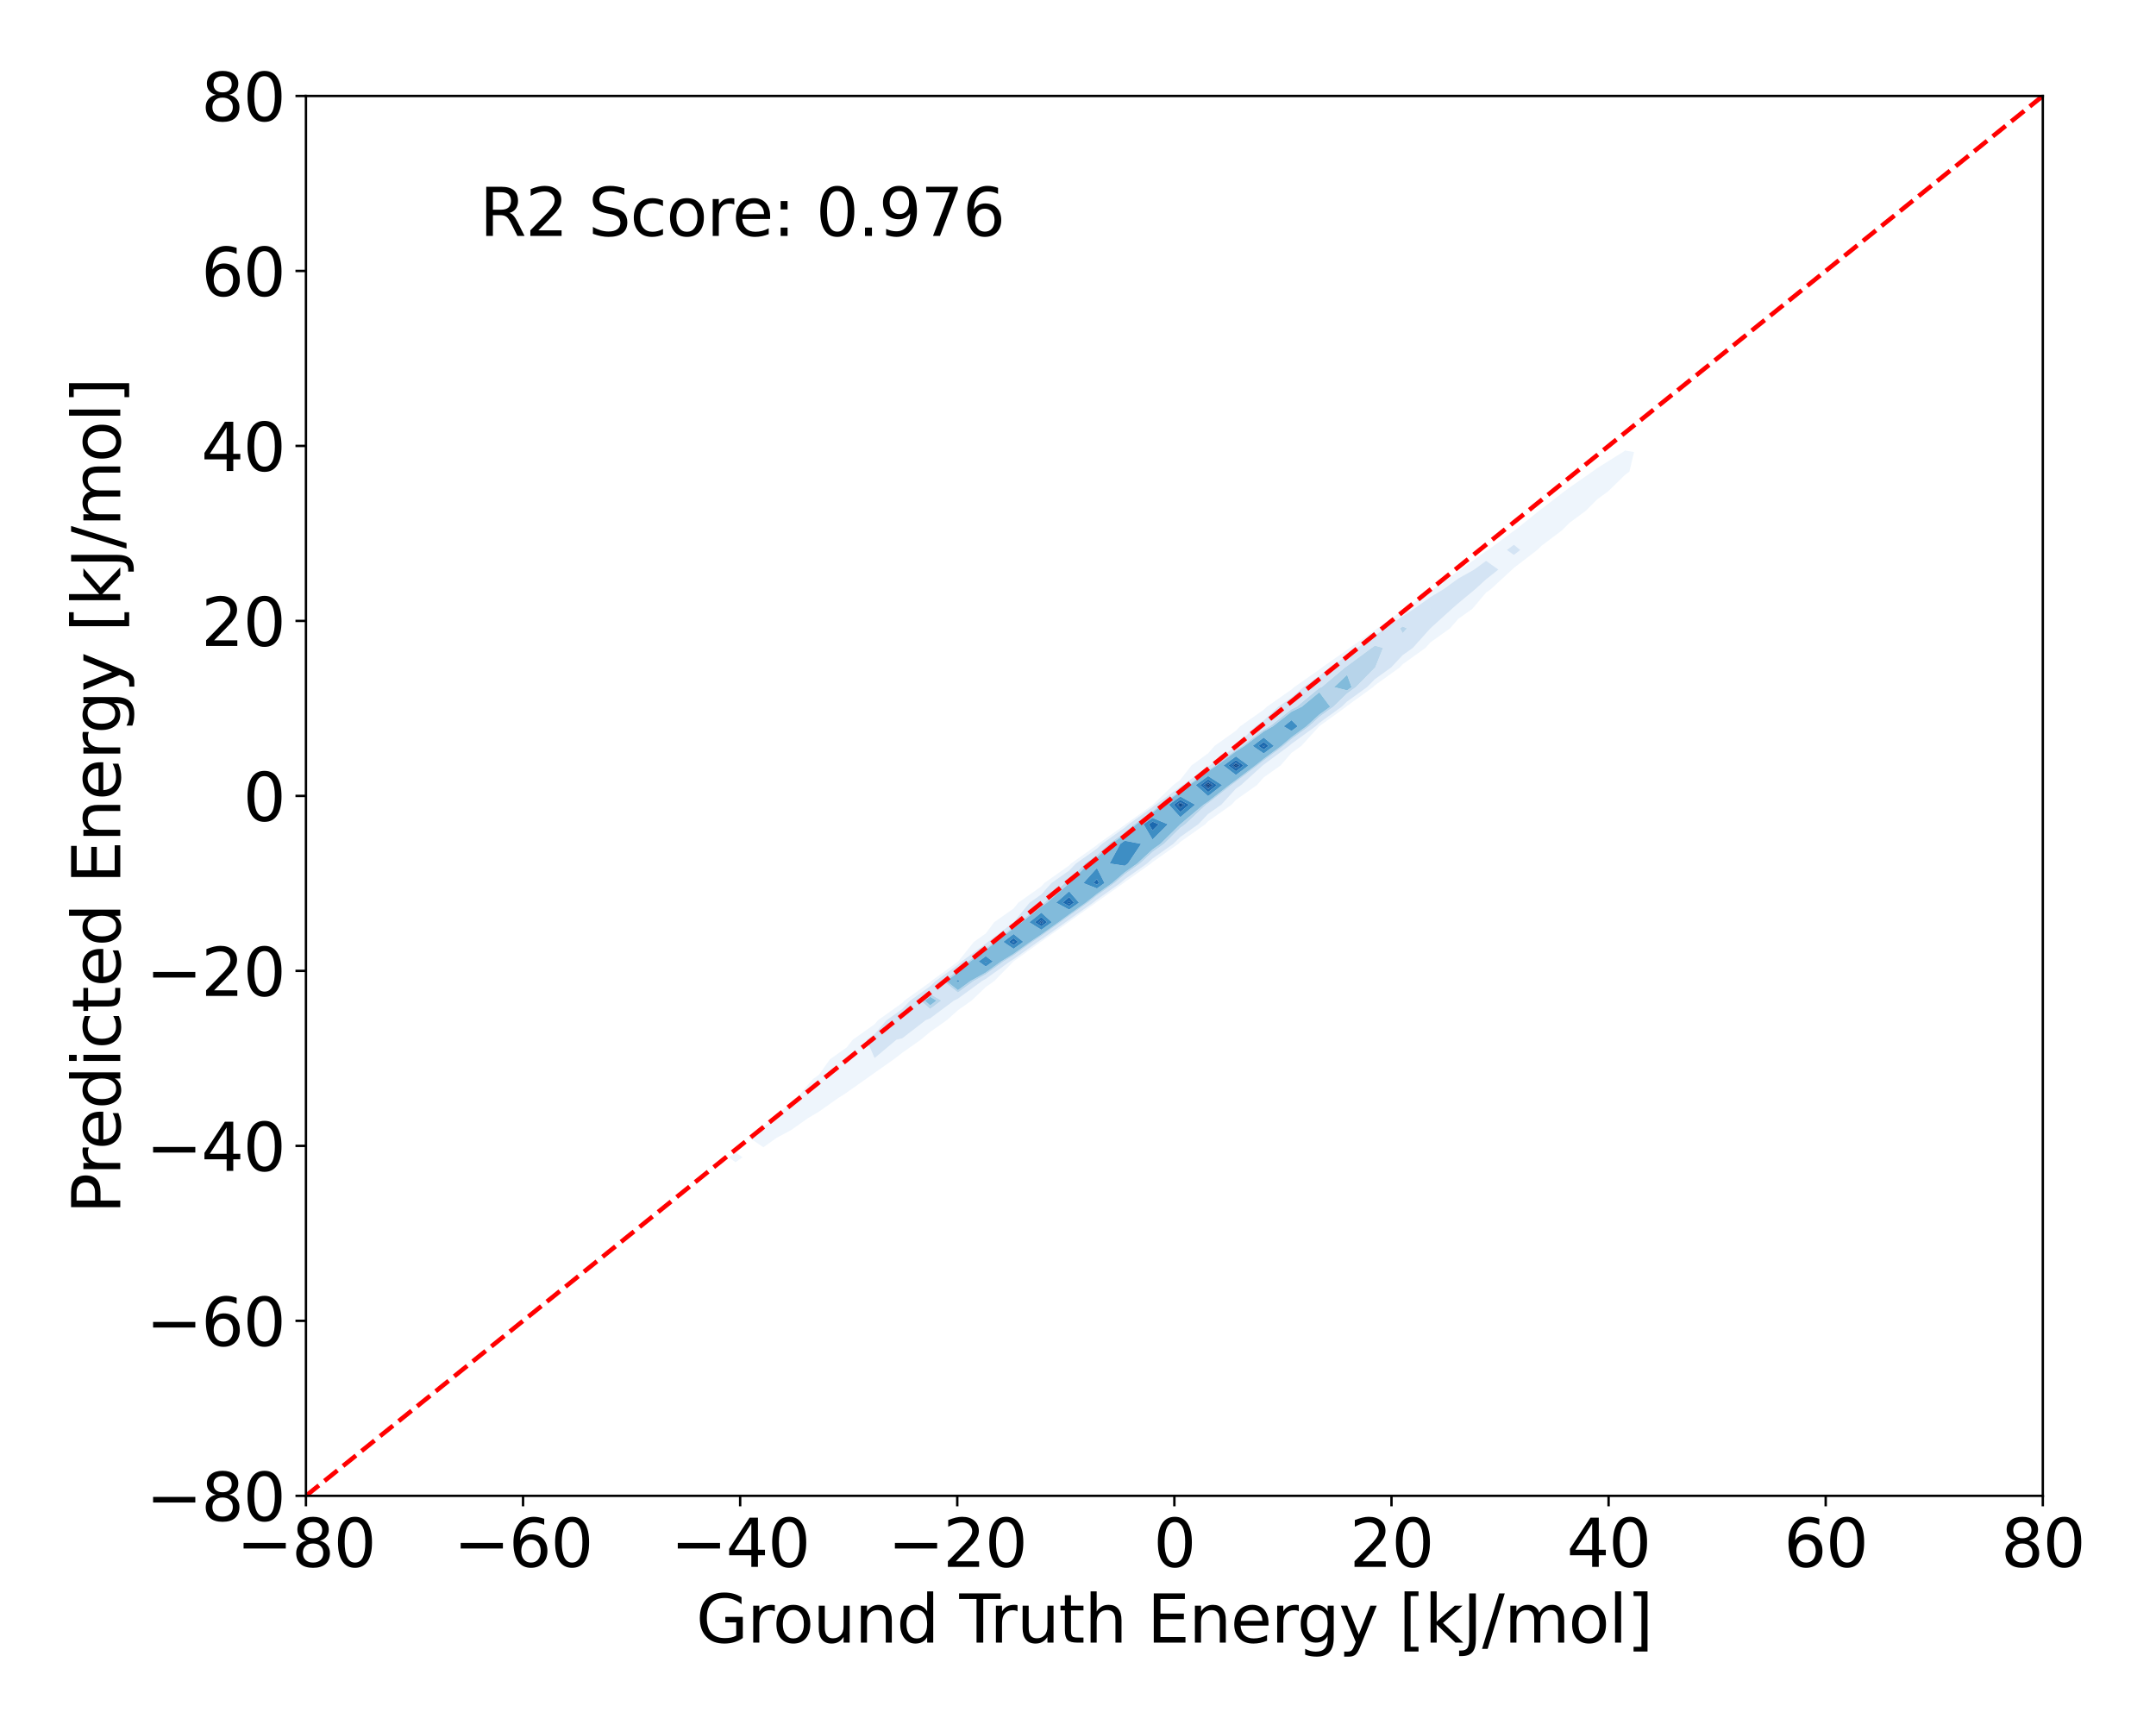 <?xml version="1.0" encoding="utf-8" standalone="no"?>
<!DOCTYPE svg PUBLIC "-//W3C//DTD SVG 1.1//EN"
  "http://www.w3.org/Graphics/SVG/1.1/DTD/svg11.dtd">
<svg xmlns:xlink="http://www.w3.org/1999/xlink" width="720pt" height="576pt" viewBox="0 0 720 576" xmlns="http://www.w3.org/2000/svg" version="1.1">
 <defs>
  <style type="text/css">*{stroke-linejoin: round; stroke-linecap: butt}</style>
 </defs>
 <g id="figure_1">
  <g id="patch_1">
   <path d="M 0 576 
L 720 576 
L 720 0 
L 0 0 
z
" style="fill: #ffffff"/>
  </g>
  <g id="axes_1">
   <g id="patch_2">
    <path d="M 102.17 499.48 
L 682.2 499.48 
L 682.2 32.04 
L 102.17 32.04 
z
" style="fill: #ffffff"/>
   </g>
   <g id="QuadContourSet_1">
    <path d="M 245.645 388.083 
L 247.938 386.45 
L 245.645 384.772 
L 243.371 386.45 
z
M 254.927 383.095 
L 259.417 379.908 
L 264.21 377.34 
L 269.824 373.366 
L 273.493 371.194 
L 279.677 366.824 
L 282.775 364.811 
L 289.192 360.283 
L 292.058 358.25 
L 298.453 353.741 
L 301.341 351.519 
L 307.469 347.199 
L 310.624 344.577 
L 316.184 340.657 
L 319.906 337.328 
L 324.465 334.116 
L 329.189 329.59 
L 332.049 327.574 
L 338.472 321.032 
L 338.472 321.032 
L 347.611 314.491 
L 347.755 314.395 
L 356.809 307.949 
L 357.037 307.783 
L 366.024 301.407 
L 366.32 301.173 
L 375.229 294.865 
L 375.603 294.546 
L 384.401 288.324 
L 384.886 287.877 
L 393.508 281.782 
L 394.168 281.131 
L 402.5 275.24 
L 403.451 274.245 
L 411.295 268.699 
L 412.734 267.12 
L 419.752 262.157 
L 422.016 259.593 
L 427.642 255.615 
L 431.299 251.396 
L 434.587 249.073 
L 440.546 242.532 
L 440.582 242.499 
L 449.57 235.99 
L 449.865 235.705 
L 458.543 229.448 
L 459.147 228.832 
L 467.394 222.906 
L 468.43 221.8 
L 476.019 216.365 
L 477.713 214.48 
L 484.238 209.823 
L 486.996 206.644 
L 491.723 203.281 
L 496.278 197.863 
L 497.862 196.74 
L 504.96 190.198 
L 505.561 189.627 
L 513.352 183.656 
L 514.844 182.191 
L 521.605 177.114 
L 524.127 174.591 
L 529.558 170.573 
L 533.409 166.724 
L 537.093 164.031 
L 542.692 158.542 
L 544.148 157.489 
L 545.683 150.947 
L 542.692 150.438 
L 541.966 150.947 
L 533.409 156.296 
L 531.759 157.489 
L 524.127 162.805 
L 522.471 164.031 
L 514.844 169.905 
L 513.955 170.573 
L 505.827 177.114 
L 505.561 177.24 
L 496.951 183.656 
L 496.278 184.006 
L 487.832 190.198 
L 486.996 190.667 
L 478.597 196.74 
L 477.713 197.27 
L 469.311 203.281 
L 468.43 203.845 
L 460.007 209.823 
L 459.147 210.412 
L 450.707 216.365 
L 449.865 216.987 
L 441.43 222.906 
L 440.582 223.585 
L 432.202 229.448 
L 431.299 230.233 
L 423.072 235.99 
L 422.016 236.991 
L 414.136 242.532 
L 412.734 243.992 
L 405.6 249.073 
L 403.451 251.544 
L 397.874 255.615 
L 394.168 260.37 
L 391.815 262.157 
L 384.993 268.699 
L 384.886 268.785 
L 375.872 275.24 
L 375.603 275.475 
L 366.751 281.782 
L 366.32 282.19 
L 357.683 288.324 
L 357.037 288.99 
L 348.743 294.865 
L 347.755 295.976 
L 340.076 301.407 
L 338.472 303.374 
L 331.996 307.949 
L 329.189 311.709 
L 325.248 314.491 
L 319.987 321.032 
L 319.906 321.104 
L 311.004 327.574 
L 310.624 327.945 
L 302.037 334.116 
L 301.341 334.859 
L 293.214 340.657 
L 292.058 342.01 
L 284.752 347.199 
L 282.775 349.738 
L 277.123 353.741 
L 273.493 358.871 
L 271.496 360.283 
L 265.845 366.824 
L 264.21 368.26 
L 258.051 373.366 
L 254.927 376.349 
L 250.289 379.908 
z
M 289.376 347.199 
L 292.058 345.294 
L 296.02 340.657 
L 301.341 336.861 
L 303.912 334.116 
L 310.624 329.292 
L 312.384 327.574 
L 319.906 322.107 
L 321.109 321.032 
L 329.189 315.055 
L 329.879 314.491 
L 338.472 307.949 
L 338.472 307.949 
L 343.806 301.407 
L 347.755 298.615 
L 351.091 294.865 
L 357.037 290.653 
L 359.297 288.324 
L 366.32 283.336 
L 367.961 281.782 
L 375.603 276.336 
L 376.861 275.24 
L 384.886 269.493 
L 385.875 268.699 
L 394.168 262.717 
L 394.925 262.157 
L 403.451 255.943 
L 403.932 255.615 
L 412.734 249.1 
L 412.777 249.073 
L 419.219 242.532 
L 422.016 240.565 
L 426.838 235.99 
L 431.299 232.869 
L 435.234 229.448 
L 440.582 225.706 
L 444.084 222.906 
L 449.865 218.849 
L 453.228 216.365 
L 459.147 212.191 
L 462.599 209.823 
L 468.43 205.685 
L 472.185 203.281 
L 477.713 199.326 
L 482.026 196.74 
L 486.996 193.146 
L 492.249 190.198 
L 496.278 187.245 
L 500.419 190.198 
L 496.278 193.471 
L 492.696 196.74 
L 486.996 201.474 
L 484.922 203.281 
L 477.713 209.818 
L 477.707 209.823 
L 471.824 216.365 
L 468.43 218.796 
L 464.581 222.906 
L 459.147 226.811 
L 456.561 229.448 
L 449.865 234.276 
L 448.092 235.99 
L 440.582 241.429 
L 439.371 242.532 
L 431.299 248.42 
L 430.533 249.073 
L 422.016 255.366 
L 421.703 255.615 
L 414.468 262.157 
L 412.734 263.383 
L 407.89 268.699 
L 403.451 271.837 
L 400.2 275.24 
L 394.168 279.505 
L 391.859 281.782 
L 384.886 286.712 
L 383.135 288.324 
L 375.603 293.651 
L 374.183 294.865 
L 366.32 300.432 
L 365.089 301.407 
L 357.037 307.119 
L 355.901 307.949 
L 347.755 313.748 
L 346.645 314.491 
L 338.472 320.341 
L 337.339 321.032 
L 329.189 326.915 
L 327.993 327.574 
L 319.906 333.486 
L 318.612 334.116 
L 310.624 340.075 
L 309.177 340.657 
L 301.341 346.704 
L 299.38 347.199 
L 292.058 353.339 
z
M 503.171 183.656 
L 505.561 181.875 
L 507.723 183.656 
L 505.561 185.313 
z
" clip-path="url(#p361d840412)" style="fill: #eef5fc"/>
    <path d="M 292.058 353.339 
L 299.38 347.199 
L 301.341 346.704 
L 309.177 340.657 
L 310.624 340.075 
L 318.612 334.116 
L 319.906 333.486 
L 327.993 327.574 
L 329.189 326.915 
L 337.339 321.032 
L 338.472 320.341 
L 346.645 314.491 
L 347.755 313.748 
L 355.901 307.949 
L 357.037 307.119 
L 365.089 301.407 
L 366.32 300.432 
L 374.183 294.865 
L 375.603 293.651 
L 383.135 288.324 
L 384.886 286.712 
L 391.859 281.782 
L 394.168 279.505 
L 400.2 275.24 
L 403.451 271.837 
L 407.89 268.699 
L 412.734 263.383 
L 414.468 262.157 
L 421.703 255.615 
L 422.016 255.366 
L 430.533 249.073 
L 431.299 248.42 
L 439.371 242.532 
L 440.582 241.429 
L 448.092 235.99 
L 449.865 234.276 
L 456.561 229.448 
L 459.147 226.811 
L 464.581 222.906 
L 468.43 218.796 
L 471.824 216.365 
L 477.707 209.823 
L 477.713 209.818 
L 484.922 203.281 
L 486.996 201.474 
L 492.696 196.74 
L 496.278 193.471 
L 500.419 190.198 
L 496.278 187.245 
L 492.249 190.198 
L 486.996 193.146 
L 482.026 196.74 
L 477.713 199.326 
L 472.185 203.281 
L 468.43 205.685 
L 462.599 209.823 
L 459.147 212.191 
L 453.228 216.365 
L 449.865 218.849 
L 444.084 222.906 
L 440.582 225.706 
L 435.234 229.448 
L 431.299 232.869 
L 426.838 235.99 
L 422.016 240.565 
L 419.219 242.532 
L 412.777 249.073 
L 412.734 249.1 
L 403.932 255.615 
L 403.451 255.943 
L 394.925 262.157 
L 394.168 262.717 
L 385.875 268.699 
L 384.886 269.493 
L 376.861 275.24 
L 375.603 276.336 
L 367.961 281.782 
L 366.32 283.336 
L 359.297 288.324 
L 357.037 290.653 
L 351.091 294.865 
L 347.755 298.615 
L 343.806 301.407 
L 338.472 307.949 
L 338.472 307.949 
L 329.879 314.491 
L 329.189 315.055 
L 321.109 321.032 
L 319.906 322.107 
L 312.384 327.574 
L 310.624 329.292 
L 303.912 334.116 
L 301.341 336.861 
L 296.02 340.657 
L 292.058 345.294 
L 289.376 347.199 
z
M 307.466 334.116 
L 310.624 331.847 
L 314.381 334.116 
L 310.624 336.919 
z
M 315.001 327.574 
L 319.906 324.009 
L 323.238 321.032 
L 329.189 316.63 
L 331.805 314.491 
L 338.472 309.415 
L 340.435 307.949 
L 347.755 302.1 
L 348.784 301.407 
L 355.543 294.865 
L 357.037 293.807 
L 362.356 288.324 
L 366.32 285.509 
L 370.255 281.782 
L 375.603 277.971 
L 378.736 275.24 
L 384.886 270.836 
L 387.548 268.699 
L 394.168 263.923 
L 396.555 262.157 
L 403.451 257.13 
L 405.674 255.615 
L 412.734 250.39 
L 414.844 249.073 
L 422.016 243.642 
L 423.992 242.532 
L 431.299 236.808 
L 432.994 235.99 
L 440.582 229.709 
L 441.343 229.448 
L 449.115 222.906 
L 449.865 222.38 
L 458.009 216.365 
L 459.147 215.562 
L 461.872 216.365 
L 459.248 222.906 
L 459.147 222.979 
L 452.803 229.448 
L 449.865 231.566 
L 445.291 235.99 
L 440.582 239.4 
L 437.145 242.532 
L 431.299 246.796 
L 428.628 249.073 
L 422.016 253.958 
L 419.927 255.615 
L 412.734 261.048 
L 411.217 262.157 
L 403.451 268.249 
L 402.772 268.699 
L 395.84 275.24 
L 394.168 276.422 
L 388.733 281.782 
L 384.886 284.502 
L 380.736 288.324 
L 375.603 291.954 
L 372.201 294.865 
L 366.32 299.029 
L 363.316 301.407 
L 357.037 305.862 
L 354.177 307.949 
L 347.755 312.521 
L 344.813 314.491 
L 338.472 319.03 
L 335.192 321.032 
L 329.189 325.365 
L 325.18 327.574 
L 319.906 331.43 
z
M 467.515 209.823 
L 468.43 209.173 
L 469.887 209.823 
L 468.43 211.427 
z
M 477.633 203.281 
L 477.713 203.224 
L 477.817 203.281 
L 477.713 203.376 
z
M 505.561 185.313 
L 507.723 183.656 
L 505.561 181.875 
L 503.171 183.656 
z
" clip-path="url(#p361d840412)" style="fill: #d4e4f4"/>
    <path d="M 310.624 336.919 
L 314.381 334.116 
L 310.624 331.847 
L 307.466 334.116 
z
M 308.829 334.116 
L 310.624 332.826 
L 312.76 334.116 
L 310.624 335.709 
z
M 319.906 331.43 
L 325.18 327.574 
L 329.189 325.365 
L 335.192 321.032 
L 338.472 319.03 
L 344.813 314.491 
L 347.755 312.521 
L 354.177 307.949 
L 357.037 305.862 
L 363.316 301.407 
L 366.32 299.029 
L 372.201 294.865 
L 375.603 291.954 
L 380.736 288.324 
L 384.886 284.502 
L 388.733 281.782 
L 394.168 276.422 
L 395.84 275.24 
L 402.772 268.699 
L 403.451 268.249 
L 411.217 262.157 
L 412.734 261.048 
L 419.927 255.615 
L 422.016 253.958 
L 428.628 249.073 
L 431.299 246.796 
L 437.145 242.532 
L 440.582 239.4 
L 445.291 235.99 
L 449.865 231.566 
L 452.803 229.448 
L 459.147 222.979 
L 459.248 222.906 
L 461.872 216.365 
L 459.147 215.562 
L 458.009 216.365 
L 449.865 222.38 
L 449.115 222.906 
L 441.343 229.448 
L 440.582 229.709 
L 432.994 235.99 
L 431.299 236.808 
L 423.992 242.532 
L 422.016 243.642 
L 414.844 249.073 
L 412.734 250.39 
L 405.674 255.615 
L 403.451 257.13 
L 396.555 262.157 
L 394.168 263.923 
L 387.548 268.699 
L 384.886 270.836 
L 378.736 275.24 
L 375.603 277.971 
L 370.255 281.782 
L 366.32 285.509 
L 362.356 288.324 
L 357.037 293.807 
L 355.543 294.865 
L 348.784 301.407 
L 347.755 302.1 
L 340.435 307.949 
L 338.472 309.415 
L 331.805 314.491 
L 329.189 316.63 
L 323.238 321.032 
L 319.906 324.009 
L 315.001 327.574 
z
M 316.004 327.574 
L 319.906 324.738 
L 324.054 321.032 
L 329.189 317.234 
L 332.543 314.491 
L 338.472 309.977 
L 341.188 307.949 
L 347.755 302.702 
L 349.677 301.407 
L 357.037 294.963 
L 357.206 294.865 
L 363.529 288.324 
L 366.32 286.341 
L 371.134 281.782 
L 375.603 278.597 
L 379.454 275.24 
L 384.886 271.351 
L 388.188 268.699 
L 394.168 264.385 
L 397.179 262.157 
L 403.451 257.585 
L 406.342 255.615 
L 412.734 250.884 
L 415.636 249.073 
L 422.016 244.242 
L 425.059 242.532 
L 431.299 237.644 
L 434.724 235.99 
L 440.582 231.141 
L 444.217 235.99 
L 440.582 238.623 
L 436.291 242.532 
L 431.299 246.173 
L 427.898 249.073 
L 422.016 253.419 
L 419.246 255.615 
L 412.734 260.534 
L 410.513 262.157 
L 403.451 267.697 
L 401.939 268.699 
L 394.168 275.24 
L 394.168 275.24 
L 387.534 281.782 
L 384.886 283.654 
L 379.816 288.324 
L 375.603 291.304 
L 371.441 294.865 
L 366.32 298.491 
L 362.637 301.407 
L 357.037 305.38 
L 353.517 307.949 
L 347.755 312.051 
L 344.111 314.491 
L 338.472 318.527 
L 334.369 321.032 
L 329.189 324.771 
L 324.102 327.574 
L 319.906 330.641 
z
M 445.52 229.448 
L 449.865 225.329 
L 451.362 229.448 
L 449.865 230.528 
z
M 468.43 211.427 
L 469.887 209.823 
L 468.43 209.173 
L 467.515 209.823 
z
M 477.713 203.376 
L 477.817 203.281 
L 477.713 203.224 
L 477.633 203.281 
z
" clip-path="url(#p361d840412)" style="fill: #b7d4ea"/>
    <path d="M 310.624 335.709 
L 312.76 334.116 
L 310.624 332.826 
L 308.829 334.116 
z
M 319.906 330.641 
L 324.102 327.574 
L 329.189 324.771 
L 334.369 321.032 
L 338.472 318.527 
L 344.111 314.491 
L 347.755 312.051 
L 353.517 307.949 
L 357.037 305.38 
L 362.637 301.407 
L 366.32 298.491 
L 371.441 294.865 
L 375.603 291.304 
L 379.816 288.324 
L 384.886 283.654 
L 387.534 281.782 
L 394.168 275.24 
L 394.168 275.24 
L 401.939 268.699 
L 403.451 267.697 
L 410.513 262.157 
L 412.734 260.534 
L 419.246 255.615 
L 422.016 253.419 
L 427.898 249.073 
L 431.299 246.173 
L 436.291 242.532 
L 440.582 238.623 
L 444.217 235.99 
L 440.582 231.141 
L 434.724 235.99 
L 431.299 237.644 
L 425.059 242.532 
L 422.016 244.242 
L 415.636 249.073 
L 412.734 250.884 
L 406.342 255.615 
L 403.451 257.585 
L 397.179 262.157 
L 394.168 264.385 
L 388.188 268.699 
L 384.886 271.351 
L 379.454 275.24 
L 375.603 278.597 
L 371.134 281.782 
L 366.32 286.341 
L 363.529 288.324 
L 357.206 294.865 
L 357.037 294.963 
L 349.677 301.407 
L 347.755 302.702 
L 341.188 307.949 
L 338.472 309.977 
L 332.543 314.491 
L 329.189 317.234 
L 324.054 321.032 
L 319.906 324.738 
L 316.004 327.574 
z
M 319.399 327.574 
L 319.906 327.206 
L 320.451 327.574 
L 319.906 327.973 
z
M 326.817 321.032 
L 329.189 319.277 
L 331.582 321.032 
L 329.189 322.759 
z
M 335.042 314.491 
L 338.472 311.88 
L 341.734 314.491 
L 338.472 316.826 
z
M 343.736 307.949 
L 347.755 304.738 
L 351.281 307.949 
L 347.755 310.459 
z
M 352.701 301.407 
L 357.037 297.61 
L 360.337 301.407 
L 357.037 303.748 
z
M 361.786 294.865 
L 366.32 289.833 
L 368.868 294.865 
L 366.32 296.669 
z
M 370.559 288.324 
L 374.11 281.782 
L 375.603 280.718 
L 381.09 281.782 
L 376.703 288.324 
L 375.603 289.102 
z
M 381.888 275.24 
L 384.886 273.093 
L 390.01 275.24 
L 384.886 280.344 
z
M 390.358 268.699 
L 394.168 265.951 
L 399.119 268.699 
L 394.168 272.866 
z
M 399.293 262.157 
L 403.451 259.127 
L 408.133 262.157 
L 403.451 265.829 
z
M 408.604 255.615 
L 412.734 252.558 
L 416.942 255.615 
L 412.734 258.794 
z
M 418.318 249.073 
L 422.016 246.273 
L 425.425 249.073 
L 422.016 251.592 
z
M 428.671 242.532 
L 431.299 240.473 
L 433.401 242.532 
L 431.299 244.065 
z
M 449.865 230.528 
L 451.362 229.448 
L 449.865 225.329 
L 445.52 229.448 
z
" clip-path="url(#p361d840412)" style="fill: #82bbdb"/>
    <path d="M 319.906 327.973 
L 320.451 327.574 
L 319.906 327.206 
L 319.399 327.574 
z
M 329.189 322.759 
L 331.582 321.032 
L 329.189 319.277 
L 326.817 321.032 
z
M 328.827 321.032 
L 329.189 320.764 
L 329.555 321.032 
L 329.189 321.296 
z
M 338.472 316.826 
L 341.734 314.491 
L 338.472 311.88 
L 335.042 314.491 
z
M 336.86 314.491 
L 338.472 313.264 
L 340.005 314.491 
L 338.472 315.588 
z
M 347.755 310.459 
L 351.281 307.949 
L 347.755 304.738 
L 343.736 307.949 
z
M 345.59 307.949 
L 347.755 306.219 
L 349.654 307.949 
L 347.755 309.301 
z
M 357.037 303.748 
L 360.337 301.407 
L 357.037 297.61 
L 352.701 301.407 
z
M 354.9 301.407 
L 357.037 299.536 
L 358.663 301.407 
L 357.037 302.56 
z
M 366.32 296.669 
L 368.868 294.865 
L 366.32 289.833 
L 361.786 294.865 
z
M 365.117 294.865 
L 366.32 293.53 
L 366.996 294.865 
L 366.32 295.344 
z
M 375.603 289.102 
L 376.703 288.324 
L 381.09 281.782 
L 375.603 280.718 
L 374.11 281.782 
L 370.559 288.324 
z
M 384.886 280.344 
L 390.01 275.24 
L 384.886 273.093 
L 381.888 275.24 
z
M 383.658 275.24 
L 384.886 274.361 
L 386.984 275.24 
L 384.886 277.331 
z
M 394.168 272.866 
L 399.119 268.699 
L 394.168 265.951 
L 390.358 268.699 
z
M 391.937 268.699 
L 394.168 267.089 
L 397.068 268.699 
L 394.168 271.14 
z
M 403.451 265.829 
L 408.133 262.157 
L 403.451 259.127 
L 399.293 262.157 
z
M 400.831 262.157 
L 403.451 260.248 
L 406.401 262.157 
L 403.451 264.471 
z
M 412.734 258.794 
L 416.942 255.615 
L 412.734 252.558 
L 408.604 255.615 
z
M 410.249 255.615 
L 412.734 253.776 
L 415.266 255.615 
L 412.734 257.528 
z
M 422.016 251.592 
L 425.425 249.073 
L 422.016 246.273 
L 418.318 249.073 
z
M 420.27 249.073 
L 422.016 247.751 
L 423.627 249.073 
L 422.016 250.263 
z
M 431.299 244.065 
L 433.401 242.532 
L 431.299 240.473 
L 428.671 242.532 
z
" clip-path="url(#p361d840412)" style="fill: #3e8ec4"/>
    <path d="M 329.189 321.296 
L 329.555 321.032 
L 329.189 320.764 
L 328.827 321.032 
z
M 338.472 315.588 
L 340.005 314.491 
L 338.472 313.264 
L 336.86 314.491 
z
M 338.122 314.491 
L 338.472 314.224 
L 338.805 314.491 
L 338.472 314.729 
z
M 347.755 309.301 
L 349.654 307.949 
L 347.755 306.219 
L 345.59 307.949 
z
M 346.876 307.949 
L 347.755 307.247 
L 348.526 307.949 
L 347.755 308.498 
z
M 357.037 302.56 
L 358.663 301.407 
L 357.037 299.536 
L 354.9 301.407 
z
M 356.426 301.407 
L 357.037 300.872 
L 357.502 301.407 
L 357.037 301.737 
z
M 366.32 295.344 
L 366.996 294.865 
L 366.32 293.53 
L 365.117 294.865 
z
M 384.886 277.331 
L 386.984 275.24 
L 384.886 274.361 
L 383.658 275.24 
z
M 394.168 271.14 
L 397.068 268.699 
L 394.168 267.089 
L 391.937 268.699 
z
M 393.032 268.699 
L 394.168 267.879 
L 395.645 268.699 
L 394.168 269.942 
z
M 403.451 264.471 
L 406.401 262.157 
L 403.451 260.248 
L 400.831 262.157 
z
M 401.899 262.157 
L 403.451 261.025 
L 405.199 262.157 
L 403.451 263.528 
z
M 412.734 257.528 
L 415.266 255.615 
L 412.734 253.776 
L 410.249 255.615 
z
M 411.39 255.615 
L 412.734 254.62 
L 414.103 255.615 
L 412.734 256.649 
z
M 422.016 250.263 
L 423.627 249.073 
L 422.016 247.751 
L 420.27 249.073 
z
M 421.623 249.073 
L 422.016 248.776 
L 422.379 249.073 
L 422.016 249.341 
z
" clip-path="url(#p361d840412)" style="fill: #1b69af"/>
    <path d="M 338.472 314.729 
L 338.805 314.491 
L 338.472 314.224 
L 338.122 314.491 
z
M 347.755 308.498 
L 348.526 307.949 
L 347.755 307.247 
L 346.876 307.949 
z
M 347.391 307.949 
L 347.755 307.658 
L 348.074 307.949 
L 347.755 308.176 
z
M 357.037 301.737 
L 357.502 301.407 
L 357.037 300.872 
L 356.426 301.407 
z
M 394.168 269.942 
L 395.645 268.699 
L 394.168 267.879 
L 393.032 268.699 
z
M 393.47 268.699 
L 394.168 268.195 
L 395.075 268.699 
L 394.168 269.462 
z
M 403.451 263.528 
L 405.199 262.157 
L 403.451 261.025 
L 401.899 262.157 
z
M 402.326 262.157 
L 403.451 261.337 
L 404.718 262.157 
L 403.451 263.151 
z
M 412.734 256.649 
L 414.103 255.615 
L 412.734 254.62 
L 411.39 255.615 
z
M 411.847 255.615 
L 412.734 254.959 
L 413.638 255.615 
L 412.734 256.298 
z
M 422.016 249.341 
L 422.379 249.073 
L 422.016 248.776 
L 421.623 249.073 
z
" clip-path="url(#p361d840412)" style="fill: #0b559f"/>
    <path d="M 347.755 308.176 
L 348.074 307.949 
L 347.755 307.658 
L 347.391 307.949 
z
M 394.168 269.462 
L 395.075 268.699 
L 394.168 268.195 
L 393.47 268.699 
z
M 403.451 263.151 
L 404.718 262.157 
L 403.451 261.337 
L 402.326 262.157 
z
M 403.006 262.157 
L 403.451 261.832 
L 403.952 262.157 
L 403.451 262.55 
z
M 412.734 256.298 
L 413.638 255.615 
L 412.734 254.959 
L 411.847 255.615 
z
M 412.574 255.615 
L 412.734 255.497 
L 412.896 255.615 
L 412.734 255.738 
z
" clip-path="url(#p361d840412)" style="fill: #08468b"/>
    <path d="M 403.451 262.55 
L 403.952 262.157 
L 403.451 261.832 
L 403.006 262.157 
z
M 412.734 255.738 
L 412.896 255.615 
L 412.734 255.497 
L 412.574 255.615 
z
" clip-path="url(#p361d840412)" style="fill: #083674"/>
   </g>
   <g id="matplotlib.axis_1">
    <g id="xtick_1">
     <g id="line2d_1">
      <defs>
       <path id="me48a724880" d="M 0 0 
L 0 3.5 
" style="stroke: #000000; stroke-width: 0.8"/>
      </defs>
      <g>
       <use xlink:href="#me48a724880" x="102.17" y="499.48" style="stroke: #000000; stroke-width: 0.8"/>
      </g>
     </g>
     <g id="text_1">
      <!-- −80 -->
      <g transform="translate(78.955 523.197) scale(0.22 -0.22)">
       <defs>
        <path id="DejaVuSans-2212" d="M 678 2272 
L 4684 2272 
L 4684 1741 
L 678 1741 
L 678 2272 
z
" transform="scale(0.016)"/>
        <path id="DejaVuSans-38" d="M 2034 2216 
Q 1584 2216 1326 1975 
Q 1069 1734 1069 1313 
Q 1069 891 1326 650 
Q 1584 409 2034 409 
Q 2484 409 2743 651 
Q 3003 894 3003 1313 
Q 3003 1734 2745 1975 
Q 2488 2216 2034 2216 
z
M 1403 2484 
Q 997 2584 770 2862 
Q 544 3141 544 3541 
Q 544 4100 942 4425 
Q 1341 4750 2034 4750 
Q 2731 4750 3128 4425 
Q 3525 4100 3525 3541 
Q 3525 3141 3298 2862 
Q 3072 2584 2669 2484 
Q 3125 2378 3379 2068 
Q 3634 1759 3634 1313 
Q 3634 634 3220 271 
Q 2806 -91 2034 -91 
Q 1263 -91 848 271 
Q 434 634 434 1313 
Q 434 1759 690 2068 
Q 947 2378 1403 2484 
z
M 1172 3481 
Q 1172 3119 1398 2916 
Q 1625 2713 2034 2713 
Q 2441 2713 2670 2916 
Q 2900 3119 2900 3481 
Q 2900 3844 2670 4047 
Q 2441 4250 2034 4250 
Q 1625 4250 1398 4047 
Q 1172 3844 1172 3481 
z
" transform="scale(0.016)"/>
        <path id="DejaVuSans-30" d="M 2034 4250 
Q 1547 4250 1301 3770 
Q 1056 3291 1056 2328 
Q 1056 1369 1301 889 
Q 1547 409 2034 409 
Q 2525 409 2770 889 
Q 3016 1369 3016 2328 
Q 3016 3291 2770 3770 
Q 2525 4250 2034 4250 
z
M 2034 4750 
Q 2819 4750 3233 4129 
Q 3647 3509 3647 2328 
Q 3647 1150 3233 529 
Q 2819 -91 2034 -91 
Q 1250 -91 836 529 
Q 422 1150 422 2328 
Q 422 3509 836 4129 
Q 1250 4750 2034 4750 
z
" transform="scale(0.016)"/>
       </defs>
       <use xlink:href="#DejaVuSans-2212"/>
       <use xlink:href="#DejaVuSans-38" x="83.789"/>
       <use xlink:href="#DejaVuSans-30" x="147.412"/>
      </g>
     </g>
    </g>
    <g id="xtick_2">
     <g id="line2d_2">
      <g>
       <use xlink:href="#me48a724880" x="174.674" y="499.48" style="stroke: #000000; stroke-width: 0.8"/>
      </g>
     </g>
     <g id="text_2">
      <!-- −60 -->
      <g transform="translate(151.459 523.197) scale(0.22 -0.22)">
       <defs>
        <path id="DejaVuSans-36" d="M 2113 2584 
Q 1688 2584 1439 2293 
Q 1191 2003 1191 1497 
Q 1191 994 1439 701 
Q 1688 409 2113 409 
Q 2538 409 2786 701 
Q 3034 994 3034 1497 
Q 3034 2003 2786 2293 
Q 2538 2584 2113 2584 
z
M 3366 4563 
L 3366 3988 
Q 3128 4100 2886 4159 
Q 2644 4219 2406 4219 
Q 1781 4219 1451 3797 
Q 1122 3375 1075 2522 
Q 1259 2794 1537 2939 
Q 1816 3084 2150 3084 
Q 2853 3084 3261 2657 
Q 3669 2231 3669 1497 
Q 3669 778 3244 343 
Q 2819 -91 2113 -91 
Q 1303 -91 875 529 
Q 447 1150 447 2328 
Q 447 3434 972 4092 
Q 1497 4750 2381 4750 
Q 2619 4750 2861 4703 
Q 3103 4656 3366 4563 
z
" transform="scale(0.016)"/>
       </defs>
       <use xlink:href="#DejaVuSans-2212"/>
       <use xlink:href="#DejaVuSans-36" x="83.789"/>
       <use xlink:href="#DejaVuSans-30" x="147.412"/>
      </g>
     </g>
    </g>
    <g id="xtick_3">
     <g id="line2d_3">
      <g>
       <use xlink:href="#me48a724880" x="247.178" y="499.48" style="stroke: #000000; stroke-width: 0.8"/>
      </g>
     </g>
     <g id="text_3">
      <!-- −40 -->
      <g transform="translate(223.962 523.197) scale(0.22 -0.22)">
       <defs>
        <path id="DejaVuSans-34" d="M 2419 4116 
L 825 1625 
L 2419 1625 
L 2419 4116 
z
M 2253 4666 
L 3047 4666 
L 3047 1625 
L 3713 1625 
L 3713 1100 
L 3047 1100 
L 3047 0 
L 2419 0 
L 2419 1100 
L 313 1100 
L 313 1709 
L 2253 4666 
z
" transform="scale(0.016)"/>
       </defs>
       <use xlink:href="#DejaVuSans-2212"/>
       <use xlink:href="#DejaVuSans-34" x="83.789"/>
       <use xlink:href="#DejaVuSans-30" x="147.412"/>
      </g>
     </g>
    </g>
    <g id="xtick_4">
     <g id="line2d_4">
      <g>
       <use xlink:href="#me48a724880" x="319.681" y="499.48" style="stroke: #000000; stroke-width: 0.8"/>
      </g>
     </g>
     <g id="text_4">
      <!-- −20 -->
      <g transform="translate(296.466 523.197) scale(0.22 -0.22)">
       <defs>
        <path id="DejaVuSans-32" d="M 1228 531 
L 3431 531 
L 3431 0 
L 469 0 
L 469 531 
Q 828 903 1448 1529 
Q 2069 2156 2228 2338 
Q 2531 2678 2651 2914 
Q 2772 3150 2772 3378 
Q 2772 3750 2511 3984 
Q 2250 4219 1831 4219 
Q 1534 4219 1204 4116 
Q 875 4013 500 3803 
L 500 4441 
Q 881 4594 1212 4672 
Q 1544 4750 1819 4750 
Q 2544 4750 2975 4387 
Q 3406 4025 3406 3419 
Q 3406 3131 3298 2873 
Q 3191 2616 2906 2266 
Q 2828 2175 2409 1742 
Q 1991 1309 1228 531 
z
" transform="scale(0.016)"/>
       </defs>
       <use xlink:href="#DejaVuSans-2212"/>
       <use xlink:href="#DejaVuSans-32" x="83.789"/>
       <use xlink:href="#DejaVuSans-30" x="147.412"/>
      </g>
     </g>
    </g>
    <g id="xtick_5">
     <g id="line2d_5">
      <g>
       <use xlink:href="#me48a724880" x="392.185" y="499.48" style="stroke: #000000; stroke-width: 0.8"/>
      </g>
     </g>
     <g id="text_5">
      <!-- 0 -->
      <g transform="translate(385.186 523.197) scale(0.22 -0.22)">
       <use xlink:href="#DejaVuSans-30"/>
      </g>
     </g>
    </g>
    <g id="xtick_6">
     <g id="line2d_6">
      <g>
       <use xlink:href="#me48a724880" x="464.689" y="499.48" style="stroke: #000000; stroke-width: 0.8"/>
      </g>
     </g>
     <g id="text_6">
      <!-- 20 -->
      <g transform="translate(450.691 523.197) scale(0.22 -0.22)">
       <use xlink:href="#DejaVuSans-32"/>
       <use xlink:href="#DejaVuSans-30" x="63.623"/>
      </g>
     </g>
    </g>
    <g id="xtick_7">
     <g id="line2d_7">
      <g>
       <use xlink:href="#me48a724880" x="537.192" y="499.48" style="stroke: #000000; stroke-width: 0.8"/>
      </g>
     </g>
     <g id="text_7">
      <!-- 40 -->
      <g transform="translate(523.195 523.197) scale(0.22 -0.22)">
       <use xlink:href="#DejaVuSans-34"/>
       <use xlink:href="#DejaVuSans-30" x="63.623"/>
      </g>
     </g>
    </g>
    <g id="xtick_8">
     <g id="line2d_8">
      <g>
       <use xlink:href="#me48a724880" x="609.696" y="499.48" style="stroke: #000000; stroke-width: 0.8"/>
      </g>
     </g>
     <g id="text_8">
      <!-- 60 -->
      <g transform="translate(595.699 523.197) scale(0.22 -0.22)">
       <use xlink:href="#DejaVuSans-36"/>
       <use xlink:href="#DejaVuSans-30" x="63.623"/>
      </g>
     </g>
    </g>
    <g id="xtick_9">
     <g id="line2d_9">
      <g>
       <use xlink:href="#me48a724880" x="682.2" y="499.48" style="stroke: #000000; stroke-width: 0.8"/>
      </g>
     </g>
     <g id="text_9">
      <!-- 80 -->
      <g transform="translate(668.202 523.197) scale(0.22 -0.22)">
       <use xlink:href="#DejaVuSans-38"/>
       <use xlink:href="#DejaVuSans-30" x="63.623"/>
      </g>
     </g>
    </g>
    <g id="text_10">
     <!-- Ground Truth Energy [kJ/mol] -->
     <g transform="translate(232.451 548.488) scale(0.22 -0.22)">
      <defs>
       <path id="DejaVuSans-47" d="M 3809 666 
L 3809 1919 
L 2778 1919 
L 2778 2438 
L 4434 2438 
L 4434 434 
Q 4069 175 3628 42 
Q 3188 -91 2688 -91 
Q 1594 -91 976 548 
Q 359 1188 359 2328 
Q 359 3472 976 4111 
Q 1594 4750 2688 4750 
Q 3144 4750 3555 4637 
Q 3966 4525 4313 4306 
L 4313 3634 
Q 3963 3931 3569 4081 
Q 3175 4231 2741 4231 
Q 1884 4231 1454 3753 
Q 1025 3275 1025 2328 
Q 1025 1384 1454 906 
Q 1884 428 2741 428 
Q 3075 428 3337 486 
Q 3600 544 3809 666 
z
" transform="scale(0.016)"/>
       <path id="DejaVuSans-72" d="M 2631 2963 
Q 2534 3019 2420 3045 
Q 2306 3072 2169 3072 
Q 1681 3072 1420 2755 
Q 1159 2438 1159 1844 
L 1159 0 
L 581 0 
L 581 3500 
L 1159 3500 
L 1159 2956 
Q 1341 3275 1631 3429 
Q 1922 3584 2338 3584 
Q 2397 3584 2469 3576 
Q 2541 3569 2628 3553 
L 2631 2963 
z
" transform="scale(0.016)"/>
       <path id="DejaVuSans-6f" d="M 1959 3097 
Q 1497 3097 1228 2736 
Q 959 2375 959 1747 
Q 959 1119 1226 758 
Q 1494 397 1959 397 
Q 2419 397 2687 759 
Q 2956 1122 2956 1747 
Q 2956 2369 2687 2733 
Q 2419 3097 1959 3097 
z
M 1959 3584 
Q 2709 3584 3137 3096 
Q 3566 2609 3566 1747 
Q 3566 888 3137 398 
Q 2709 -91 1959 -91 
Q 1206 -91 779 398 
Q 353 888 353 1747 
Q 353 2609 779 3096 
Q 1206 3584 1959 3584 
z
" transform="scale(0.016)"/>
       <path id="DejaVuSans-75" d="M 544 1381 
L 544 3500 
L 1119 3500 
L 1119 1403 
Q 1119 906 1312 657 
Q 1506 409 1894 409 
Q 2359 409 2629 706 
Q 2900 1003 2900 1516 
L 2900 3500 
L 3475 3500 
L 3475 0 
L 2900 0 
L 2900 538 
Q 2691 219 2414 64 
Q 2138 -91 1772 -91 
Q 1169 -91 856 284 
Q 544 659 544 1381 
z
M 1991 3584 
L 1991 3584 
z
" transform="scale(0.016)"/>
       <path id="DejaVuSans-6e" d="M 3513 2113 
L 3513 0 
L 2938 0 
L 2938 2094 
Q 2938 2591 2744 2837 
Q 2550 3084 2163 3084 
Q 1697 3084 1428 2787 
Q 1159 2491 1159 1978 
L 1159 0 
L 581 0 
L 581 3500 
L 1159 3500 
L 1159 2956 
Q 1366 3272 1645 3428 
Q 1925 3584 2291 3584 
Q 2894 3584 3203 3211 
Q 3513 2838 3513 2113 
z
" transform="scale(0.016)"/>
       <path id="DejaVuSans-64" d="M 2906 2969 
L 2906 4863 
L 3481 4863 
L 3481 0 
L 2906 0 
L 2906 525 
Q 2725 213 2448 61 
Q 2172 -91 1784 -91 
Q 1150 -91 751 415 
Q 353 922 353 1747 
Q 353 2572 751 3078 
Q 1150 3584 1784 3584 
Q 2172 3584 2448 3432 
Q 2725 3281 2906 2969 
z
M 947 1747 
Q 947 1113 1208 752 
Q 1469 391 1925 391 
Q 2381 391 2643 752 
Q 2906 1113 2906 1747 
Q 2906 2381 2643 2742 
Q 2381 3103 1925 3103 
Q 1469 3103 1208 2742 
Q 947 2381 947 1747 
z
" transform="scale(0.016)"/>
       <path id="DejaVuSans-20" transform="scale(0.016)"/>
       <path id="DejaVuSans-54" d="M -19 4666 
L 3928 4666 
L 3928 4134 
L 2272 4134 
L 2272 0 
L 1638 0 
L 1638 4134 
L -19 4134 
L -19 4666 
z
" transform="scale(0.016)"/>
       <path id="DejaVuSans-74" d="M 1172 4494 
L 1172 3500 
L 2356 3500 
L 2356 3053 
L 1172 3053 
L 1172 1153 
Q 1172 725 1289 603 
Q 1406 481 1766 481 
L 2356 481 
L 2356 0 
L 1766 0 
Q 1100 0 847 248 
Q 594 497 594 1153 
L 594 3053 
L 172 3053 
L 172 3500 
L 594 3500 
L 594 4494 
L 1172 4494 
z
" transform="scale(0.016)"/>
       <path id="DejaVuSans-68" d="M 3513 2113 
L 3513 0 
L 2938 0 
L 2938 2094 
Q 2938 2591 2744 2837 
Q 2550 3084 2163 3084 
Q 1697 3084 1428 2787 
Q 1159 2491 1159 1978 
L 1159 0 
L 581 0 
L 581 4863 
L 1159 4863 
L 1159 2956 
Q 1366 3272 1645 3428 
Q 1925 3584 2291 3584 
Q 2894 3584 3203 3211 
Q 3513 2838 3513 2113 
z
" transform="scale(0.016)"/>
       <path id="DejaVuSans-45" d="M 628 4666 
L 3578 4666 
L 3578 4134 
L 1259 4134 
L 1259 2753 
L 3481 2753 
L 3481 2222 
L 1259 2222 
L 1259 531 
L 3634 531 
L 3634 0 
L 628 0 
L 628 4666 
z
" transform="scale(0.016)"/>
       <path id="DejaVuSans-65" d="M 3597 1894 
L 3597 1613 
L 953 1613 
Q 991 1019 1311 708 
Q 1631 397 2203 397 
Q 2534 397 2845 478 
Q 3156 559 3463 722 
L 3463 178 
Q 3153 47 2828 -22 
Q 2503 -91 2169 -91 
Q 1331 -91 842 396 
Q 353 884 353 1716 
Q 353 2575 817 3079 
Q 1281 3584 2069 3584 
Q 2775 3584 3186 3129 
Q 3597 2675 3597 1894 
z
M 3022 2063 
Q 3016 2534 2758 2815 
Q 2500 3097 2075 3097 
Q 1594 3097 1305 2825 
Q 1016 2553 972 2059 
L 3022 2063 
z
" transform="scale(0.016)"/>
       <path id="DejaVuSans-67" d="M 2906 1791 
Q 2906 2416 2648 2759 
Q 2391 3103 1925 3103 
Q 1463 3103 1205 2759 
Q 947 2416 947 1791 
Q 947 1169 1205 825 
Q 1463 481 1925 481 
Q 2391 481 2648 825 
Q 2906 1169 2906 1791 
z
M 3481 434 
Q 3481 -459 3084 -895 
Q 2688 -1331 1869 -1331 
Q 1566 -1331 1297 -1286 
Q 1028 -1241 775 -1147 
L 775 -588 
Q 1028 -725 1275 -790 
Q 1522 -856 1778 -856 
Q 2344 -856 2625 -561 
Q 2906 -266 2906 331 
L 2906 616 
Q 2728 306 2450 153 
Q 2172 0 1784 0 
Q 1141 0 747 490 
Q 353 981 353 1791 
Q 353 2603 747 3093 
Q 1141 3584 1784 3584 
Q 2172 3584 2450 3431 
Q 2728 3278 2906 2969 
L 2906 3500 
L 3481 3500 
L 3481 434 
z
" transform="scale(0.016)"/>
       <path id="DejaVuSans-79" d="M 2059 -325 
Q 1816 -950 1584 -1140 
Q 1353 -1331 966 -1331 
L 506 -1331 
L 506 -850 
L 844 -850 
Q 1081 -850 1212 -737 
Q 1344 -625 1503 -206 
L 1606 56 
L 191 3500 
L 800 3500 
L 1894 763 
L 2988 3500 
L 3597 3500 
L 2059 -325 
z
" transform="scale(0.016)"/>
       <path id="DejaVuSans-5b" d="M 550 4863 
L 1875 4863 
L 1875 4416 
L 1125 4416 
L 1125 -397 
L 1875 -397 
L 1875 -844 
L 550 -844 
L 550 4863 
z
" transform="scale(0.016)"/>
       <path id="DejaVuSans-6b" d="M 581 4863 
L 1159 4863 
L 1159 1991 
L 2875 3500 
L 3609 3500 
L 1753 1863 
L 3688 0 
L 2938 0 
L 1159 1709 
L 1159 0 
L 581 0 
L 581 4863 
z
" transform="scale(0.016)"/>
       <path id="DejaVuSans-4a" d="M 628 4666 
L 1259 4666 
L 1259 325 
Q 1259 -519 939 -900 
Q 619 -1281 -91 -1281 
L -331 -1281 
L -331 -750 
L -134 -750 
Q 284 -750 456 -515 
Q 628 -281 628 325 
L 628 4666 
z
" transform="scale(0.016)"/>
       <path id="DejaVuSans-2f" d="M 1625 4666 
L 2156 4666 
L 531 -594 
L 0 -594 
L 1625 4666 
z
" transform="scale(0.016)"/>
       <path id="DejaVuSans-6d" d="M 3328 2828 
Q 3544 3216 3844 3400 
Q 4144 3584 4550 3584 
Q 5097 3584 5394 3201 
Q 5691 2819 5691 2113 
L 5691 0 
L 5113 0 
L 5113 2094 
Q 5113 2597 4934 2840 
Q 4756 3084 4391 3084 
Q 3944 3084 3684 2787 
Q 3425 2491 3425 1978 
L 3425 0 
L 2847 0 
L 2847 2094 
Q 2847 2600 2669 2842 
Q 2491 3084 2119 3084 
Q 1678 3084 1418 2786 
Q 1159 2488 1159 1978 
L 1159 0 
L 581 0 
L 581 3500 
L 1159 3500 
L 1159 2956 
Q 1356 3278 1631 3431 
Q 1906 3584 2284 3584 
Q 2666 3584 2933 3390 
Q 3200 3197 3328 2828 
z
" transform="scale(0.016)"/>
       <path id="DejaVuSans-6c" d="M 603 4863 
L 1178 4863 
L 1178 0 
L 603 0 
L 603 4863 
z
" transform="scale(0.016)"/>
       <path id="DejaVuSans-5d" d="M 1947 4863 
L 1947 -844 
L 622 -844 
L 622 -397 
L 1369 -397 
L 1369 4416 
L 622 4416 
L 622 4863 
L 1947 4863 
z
" transform="scale(0.016)"/>
      </defs>
      <use xlink:href="#DejaVuSans-47"/>
      <use xlink:href="#DejaVuSans-72" x="77.49"/>
      <use xlink:href="#DejaVuSans-6f" x="116.354"/>
      <use xlink:href="#DejaVuSans-75" x="177.535"/>
      <use xlink:href="#DejaVuSans-6e" x="240.914"/>
      <use xlink:href="#DejaVuSans-64" x="304.293"/>
      <use xlink:href="#DejaVuSans-20" x="367.77"/>
      <use xlink:href="#DejaVuSans-54" x="399.557"/>
      <use xlink:href="#DejaVuSans-72" x="445.891"/>
      <use xlink:href="#DejaVuSans-75" x="487.004"/>
      <use xlink:href="#DejaVuSans-74" x="550.383"/>
      <use xlink:href="#DejaVuSans-68" x="589.592"/>
      <use xlink:href="#DejaVuSans-20" x="652.971"/>
      <use xlink:href="#DejaVuSans-45" x="684.758"/>
      <use xlink:href="#DejaVuSans-6e" x="747.941"/>
      <use xlink:href="#DejaVuSans-65" x="811.32"/>
      <use xlink:href="#DejaVuSans-72" x="872.844"/>
      <use xlink:href="#DejaVuSans-67" x="912.207"/>
      <use xlink:href="#DejaVuSans-79" x="975.684"/>
      <use xlink:href="#DejaVuSans-20" x="1034.863"/>
      <use xlink:href="#DejaVuSans-5b" x="1066.65"/>
      <use xlink:href="#DejaVuSans-6b" x="1105.664"/>
      <use xlink:href="#DejaVuSans-4a" x="1163.574"/>
      <use xlink:href="#DejaVuSans-2f" x="1193.066"/>
      <use xlink:href="#DejaVuSans-6d" x="1226.758"/>
      <use xlink:href="#DejaVuSans-6f" x="1324.17"/>
      <use xlink:href="#DejaVuSans-6c" x="1385.352"/>
      <use xlink:href="#DejaVuSans-5d" x="1413.135"/>
     </g>
    </g>
   </g>
   <g id="matplotlib.axis_2">
    <g id="ytick_1">
     <g id="line2d_10">
      <defs>
       <path id="mfa5364850d" d="M 0 0 
L -3.5 0 
" style="stroke: #000000; stroke-width: 0.8"/>
      </defs>
      <g>
       <use xlink:href="#mfa5364850d" x="102.17" y="499.48" style="stroke: #000000; stroke-width: 0.8"/>
      </g>
     </g>
     <g id="text_11">
      <!-- −80 -->
      <g transform="translate(48.74 507.838) scale(0.22 -0.22)">
       <use xlink:href="#DejaVuSans-2212"/>
       <use xlink:href="#DejaVuSans-38" x="83.789"/>
       <use xlink:href="#DejaVuSans-30" x="147.412"/>
      </g>
     </g>
    </g>
    <g id="ytick_2">
     <g id="line2d_11">
      <g>
       <use xlink:href="#mfa5364850d" x="102.17" y="441.05" style="stroke: #000000; stroke-width: 0.8"/>
      </g>
     </g>
     <g id="text_12">
      <!-- −60 -->
      <g transform="translate(48.74 449.408) scale(0.22 -0.22)">
       <use xlink:href="#DejaVuSans-2212"/>
       <use xlink:href="#DejaVuSans-36" x="83.789"/>
       <use xlink:href="#DejaVuSans-30" x="147.412"/>
      </g>
     </g>
    </g>
    <g id="ytick_3">
     <g id="line2d_12">
      <g>
       <use xlink:href="#mfa5364850d" x="102.17" y="382.62" style="stroke: #000000; stroke-width: 0.8"/>
      </g>
     </g>
     <g id="text_13">
      <!-- −40 -->
      <g transform="translate(48.74 390.978) scale(0.22 -0.22)">
       <use xlink:href="#DejaVuSans-2212"/>
       <use xlink:href="#DejaVuSans-34" x="83.789"/>
       <use xlink:href="#DejaVuSans-30" x="147.412"/>
      </g>
     </g>
    </g>
    <g id="ytick_4">
     <g id="line2d_13">
      <g>
       <use xlink:href="#mfa5364850d" x="102.17" y="324.19" style="stroke: #000000; stroke-width: 0.8"/>
      </g>
     </g>
     <g id="text_14">
      <!-- −20 -->
      <g transform="translate(48.74 332.548) scale(0.22 -0.22)">
       <use xlink:href="#DejaVuSans-2212"/>
       <use xlink:href="#DejaVuSans-32" x="83.789"/>
       <use xlink:href="#DejaVuSans-30" x="147.412"/>
      </g>
     </g>
    </g>
    <g id="ytick_5">
     <g id="line2d_14">
      <g>
       <use xlink:href="#mfa5364850d" x="102.17" y="265.76" style="stroke: #000000; stroke-width: 0.8"/>
      </g>
     </g>
     <g id="text_15">
      <!-- 0 -->
      <g transform="translate(81.172 274.118) scale(0.22 -0.22)">
       <use xlink:href="#DejaVuSans-30"/>
      </g>
     </g>
    </g>
    <g id="ytick_6">
     <g id="line2d_15">
      <g>
       <use xlink:href="#mfa5364850d" x="102.17" y="207.33" style="stroke: #000000; stroke-width: 0.8"/>
      </g>
     </g>
     <g id="text_16">
      <!-- 20 -->
      <g transform="translate(67.175 215.688) scale(0.22 -0.22)">
       <use xlink:href="#DejaVuSans-32"/>
       <use xlink:href="#DejaVuSans-30" x="63.623"/>
      </g>
     </g>
    </g>
    <g id="ytick_7">
     <g id="line2d_16">
      <g>
       <use xlink:href="#mfa5364850d" x="102.17" y="148.9" style="stroke: #000000; stroke-width: 0.8"/>
      </g>
     </g>
     <g id="text_17">
      <!-- 40 -->
      <g transform="translate(67.175 157.258) scale(0.22 -0.22)">
       <use xlink:href="#DejaVuSans-34"/>
       <use xlink:href="#DejaVuSans-30" x="63.623"/>
      </g>
     </g>
    </g>
    <g id="ytick_8">
     <g id="line2d_17">
      <g>
       <use xlink:href="#mfa5364850d" x="102.17" y="90.47" style="stroke: #000000; stroke-width: 0.8"/>
      </g>
     </g>
     <g id="text_18">
      <!-- 60 -->
      <g transform="translate(67.175 98.828) scale(0.22 -0.22)">
       <use xlink:href="#DejaVuSans-36"/>
       <use xlink:href="#DejaVuSans-30" x="63.623"/>
      </g>
     </g>
    </g>
    <g id="ytick_9">
     <g id="line2d_18">
      <g>
       <use xlink:href="#mfa5364850d" x="102.17" y="32.04" style="stroke: #000000; stroke-width: 0.8"/>
      </g>
     </g>
     <g id="text_19">
      <!-- 80 -->
      <g transform="translate(67.175 40.398) scale(0.22 -0.22)">
       <use xlink:href="#DejaVuSans-38"/>
       <use xlink:href="#DejaVuSans-30" x="63.623"/>
      </g>
     </g>
    </g>
    <g id="text_20">
     <!-- Predicted Energy [kJ/mol] -->
     <g transform="translate(40.164 405.305) rotate(-90) scale(0.22 -0.22)">
      <defs>
       <path id="DejaVuSans-50" d="M 1259 4147 
L 1259 2394 
L 2053 2394 
Q 2494 2394 2734 2622 
Q 2975 2850 2975 3272 
Q 2975 3691 2734 3919 
Q 2494 4147 2053 4147 
L 1259 4147 
z
M 628 4666 
L 2053 4666 
Q 2838 4666 3239 4311 
Q 3641 3956 3641 3272 
Q 3641 2581 3239 2228 
Q 2838 1875 2053 1875 
L 1259 1875 
L 1259 0 
L 628 0 
L 628 4666 
z
" transform="scale(0.016)"/>
       <path id="DejaVuSans-69" d="M 603 3500 
L 1178 3500 
L 1178 0 
L 603 0 
L 603 3500 
z
M 603 4863 
L 1178 4863 
L 1178 4134 
L 603 4134 
L 603 4863 
z
" transform="scale(0.016)"/>
       <path id="DejaVuSans-63" d="M 3122 3366 
L 3122 2828 
Q 2878 2963 2633 3030 
Q 2388 3097 2138 3097 
Q 1578 3097 1268 2742 
Q 959 2388 959 1747 
Q 959 1106 1268 751 
Q 1578 397 2138 397 
Q 2388 397 2633 464 
Q 2878 531 3122 666 
L 3122 134 
Q 2881 22 2623 -34 
Q 2366 -91 2075 -91 
Q 1284 -91 818 406 
Q 353 903 353 1747 
Q 353 2603 823 3093 
Q 1294 3584 2113 3584 
Q 2378 3584 2631 3529 
Q 2884 3475 3122 3366 
z
" transform="scale(0.016)"/>
      </defs>
      <use xlink:href="#DejaVuSans-50"/>
      <use xlink:href="#DejaVuSans-72" x="58.553"/>
      <use xlink:href="#DejaVuSans-65" x="97.416"/>
      <use xlink:href="#DejaVuSans-64" x="158.939"/>
      <use xlink:href="#DejaVuSans-69" x="222.416"/>
      <use xlink:href="#DejaVuSans-63" x="250.199"/>
      <use xlink:href="#DejaVuSans-74" x="305.18"/>
      <use xlink:href="#DejaVuSans-65" x="344.389"/>
      <use xlink:href="#DejaVuSans-64" x="405.912"/>
      <use xlink:href="#DejaVuSans-20" x="469.389"/>
      <use xlink:href="#DejaVuSans-45" x="501.176"/>
      <use xlink:href="#DejaVuSans-6e" x="564.359"/>
      <use xlink:href="#DejaVuSans-65" x="627.738"/>
      <use xlink:href="#DejaVuSans-72" x="689.262"/>
      <use xlink:href="#DejaVuSans-67" x="728.625"/>
      <use xlink:href="#DejaVuSans-79" x="792.102"/>
      <use xlink:href="#DejaVuSans-20" x="851.281"/>
      <use xlink:href="#DejaVuSans-5b" x="883.068"/>
      <use xlink:href="#DejaVuSans-6b" x="922.082"/>
      <use xlink:href="#DejaVuSans-4a" x="979.992"/>
      <use xlink:href="#DejaVuSans-2f" x="1009.484"/>
      <use xlink:href="#DejaVuSans-6d" x="1043.176"/>
      <use xlink:href="#DejaVuSans-6f" x="1140.588"/>
      <use xlink:href="#DejaVuSans-6c" x="1201.77"/>
      <use xlink:href="#DejaVuSans-5d" x="1229.553"/>
     </g>
    </g>
   </g>
   <g id="line2d_19">
    <path d="M 102.17 499.48 
L 682.2 32.04 
" clip-path="url(#p361d840412)" style="fill: none; stroke-dasharray: 5.55,2.4; stroke-dashoffset: 0; stroke: #ff0000; stroke-width: 1.5"/>
   </g>
   <g id="patch_3">
    <path d="M 102.17 499.48 
L 102.17 32.04 
" style="fill: none; stroke: #000000; stroke-width: 0.8; stroke-linejoin: miter; stroke-linecap: square"/>
   </g>
   <g id="patch_4">
    <path d="M 682.2 499.48 
L 682.2 32.04 
" style="fill: none; stroke: #000000; stroke-width: 0.8; stroke-linejoin: miter; stroke-linecap: square"/>
   </g>
   <g id="patch_5">
    <path d="M 102.17 499.48 
L 682.2 499.48 
" style="fill: none; stroke: #000000; stroke-width: 0.8; stroke-linejoin: miter; stroke-linecap: square"/>
   </g>
   <g id="patch_6">
    <path d="M 102.17 32.04 
L 682.2 32.04 
" style="fill: none; stroke: #000000; stroke-width: 0.8; stroke-linejoin: miter; stroke-linecap: square"/>
   </g>
   <g id="text_21">
    <!-- R2 Score: 0.976 -->
    <g transform="translate(160.173 78.784) scale(0.22 -0.22)">
     <defs>
      <path id="DejaVuSans-52" d="M 2841 2188 
Q 3044 2119 3236 1894 
Q 3428 1669 3622 1275 
L 4263 0 
L 3584 0 
L 2988 1197 
Q 2756 1666 2539 1819 
Q 2322 1972 1947 1972 
L 1259 1972 
L 1259 0 
L 628 0 
L 628 4666 
L 2053 4666 
Q 2853 4666 3247 4331 
Q 3641 3997 3641 3322 
Q 3641 2881 3436 2590 
Q 3231 2300 2841 2188 
z
M 1259 4147 
L 1259 2491 
L 2053 2491 
Q 2509 2491 2742 2702 
Q 2975 2913 2975 3322 
Q 2975 3731 2742 3939 
Q 2509 4147 2053 4147 
L 1259 4147 
z
" transform="scale(0.016)"/>
      <path id="DejaVuSans-53" d="M 3425 4513 
L 3425 3897 
Q 3066 4069 2747 4153 
Q 2428 4238 2131 4238 
Q 1616 4238 1336 4038 
Q 1056 3838 1056 3469 
Q 1056 3159 1242 3001 
Q 1428 2844 1947 2747 
L 2328 2669 
Q 3034 2534 3370 2195 
Q 3706 1856 3706 1288 
Q 3706 609 3251 259 
Q 2797 -91 1919 -91 
Q 1588 -91 1214 -16 
Q 841 59 441 206 
L 441 856 
Q 825 641 1194 531 
Q 1563 422 1919 422 
Q 2459 422 2753 634 
Q 3047 847 3047 1241 
Q 3047 1584 2836 1778 
Q 2625 1972 2144 2069 
L 1759 2144 
Q 1053 2284 737 2584 
Q 422 2884 422 3419 
Q 422 4038 858 4394 
Q 1294 4750 2059 4750 
Q 2388 4750 2728 4690 
Q 3069 4631 3425 4513 
z
" transform="scale(0.016)"/>
      <path id="DejaVuSans-3a" d="M 750 794 
L 1409 794 
L 1409 0 
L 750 0 
L 750 794 
z
M 750 3309 
L 1409 3309 
L 1409 2516 
L 750 2516 
L 750 3309 
z
" transform="scale(0.016)"/>
      <path id="DejaVuSans-2e" d="M 684 794 
L 1344 794 
L 1344 0 
L 684 0 
L 684 794 
z
" transform="scale(0.016)"/>
      <path id="DejaVuSans-39" d="M 703 97 
L 703 672 
Q 941 559 1184 500 
Q 1428 441 1663 441 
Q 2288 441 2617 861 
Q 2947 1281 2994 2138 
Q 2813 1869 2534 1725 
Q 2256 1581 1919 1581 
Q 1219 1581 811 2004 
Q 403 2428 403 3163 
Q 403 3881 828 4315 
Q 1253 4750 1959 4750 
Q 2769 4750 3195 4129 
Q 3622 3509 3622 2328 
Q 3622 1225 3098 567 
Q 2575 -91 1691 -91 
Q 1453 -91 1209 -44 
Q 966 3 703 97 
z
M 1959 2075 
Q 2384 2075 2632 2365 
Q 2881 2656 2881 3163 
Q 2881 3666 2632 3958 
Q 2384 4250 1959 4250 
Q 1534 4250 1286 3958 
Q 1038 3666 1038 3163 
Q 1038 2656 1286 2365 
Q 1534 2075 1959 2075 
z
" transform="scale(0.016)"/>
      <path id="DejaVuSans-37" d="M 525 4666 
L 3525 4666 
L 3525 4397 
L 1831 0 
L 1172 0 
L 2766 4134 
L 525 4134 
L 525 4666 
z
" transform="scale(0.016)"/>
     </defs>
     <use xlink:href="#DejaVuSans-52"/>
     <use xlink:href="#DejaVuSans-32" x="69.482"/>
     <use xlink:href="#DejaVuSans-20" x="133.105"/>
     <use xlink:href="#DejaVuSans-53" x="164.893"/>
     <use xlink:href="#DejaVuSans-63" x="228.369"/>
     <use xlink:href="#DejaVuSans-6f" x="283.35"/>
     <use xlink:href="#DejaVuSans-72" x="344.531"/>
     <use xlink:href="#DejaVuSans-65" x="383.395"/>
     <use xlink:href="#DejaVuSans-3a" x="444.918"/>
     <use xlink:href="#DejaVuSans-20" x="478.609"/>
     <use xlink:href="#DejaVuSans-30" x="510.396"/>
     <use xlink:href="#DejaVuSans-2e" x="574.02"/>
     <use xlink:href="#DejaVuSans-39" x="605.807"/>
     <use xlink:href="#DejaVuSans-37" x="669.43"/>
     <use xlink:href="#DejaVuSans-36" x="733.053"/>
    </g>
   </g>
  </g>
 </g>
 <defs>
  <clipPath id="p361d840412">
   <rect x="102.17" y="32.04" width="580.03" height="467.44"/>
  </clipPath>
 </defs>
</svg>
